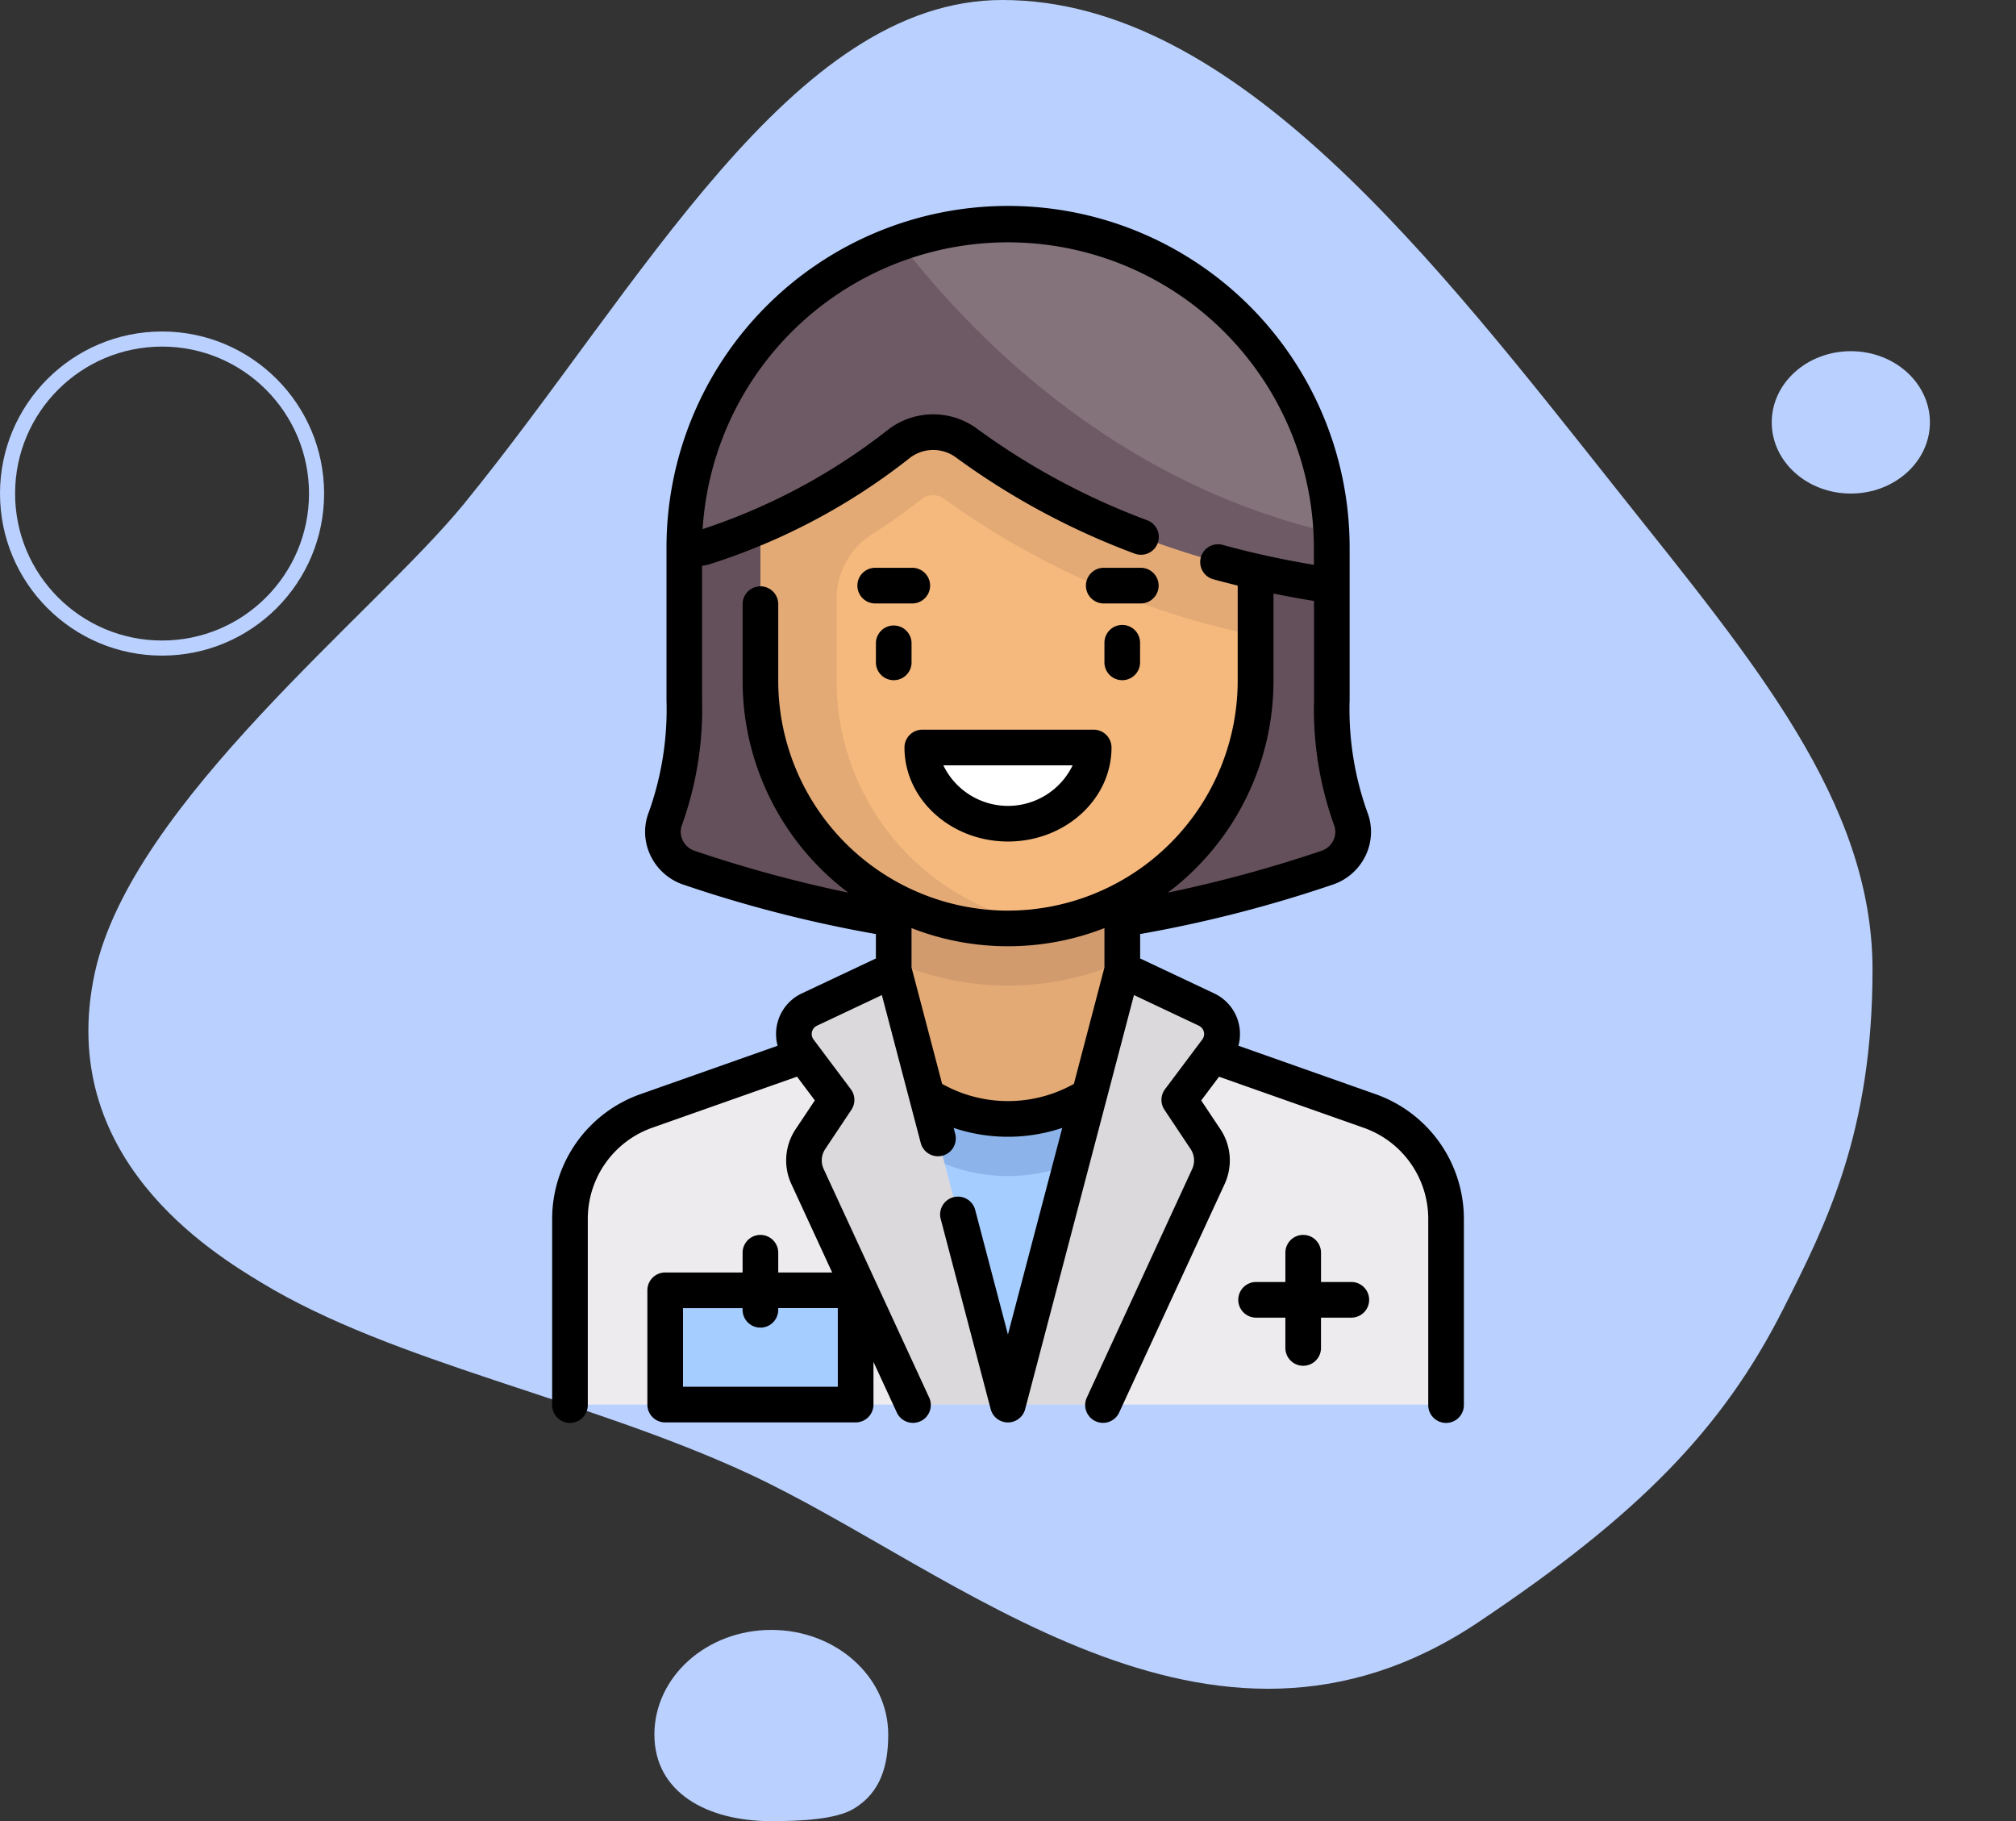 <svg xmlns="http://www.w3.org/2000/svg" xmlns:xlink="http://www.w3.org/1999/xlink" width="133.575" height="120.655" viewBox="0 0 133.575 120.655">
  <rect x="0" y="0" width="133.575" height="120.655" fill="#333333" stroke="none"/>
  <defs>
    <clipPath id="clip-path">
      <path id="doctor-hombre-adulto-pie-derecho-oficina-hospital" d="M30.285-19.778c15.464,0,28.664,17.27,41.052,32.866,8.688,10.937,16.6,20.265,16.6,31.371,0,10.761-3.038,16.809-5.937,22.53-4.008,7.915-9.549,13.59-20.169,20.7-17.849,11.958-34.644-3.459-48.324-9.815C2.752,72.881-10.068,70.5-18.8,65.206c-3.232-1.96-13.721-8.3-11.041-20.567C-27.378,33.394-11.253,20.8-5.387,13.6,6.355-.8,16.309-19.778,30.285-19.778Z" transform="translate(30.274 19.778)" fill="#3c1c74"/>
    </clipPath>
  </defs>
  <g id="Grupo_1140415" data-name="Grupo 1140415" transform="translate(0 0)">
    <g id="Grupo_1072178" data-name="Grupo 1072178" transform="translate(0 0)">
      <path id="doctor-hombre-adulto-pie-derecho-oficina-hospital-2" data-name="doctor-hombre-adulto-pie-derecho-oficina-hospital" d="M30.285-19.778c15.464,0,28.664,17.27,41.052,32.866,8.688,10.937,16.6,20.265,16.6,31.371,0,10.761-3.038,16.809-5.937,22.53-4.008,7.915-9.549,13.59-20.169,20.7-17.849,11.958-34.644-3.459-48.324-9.815C2.752,72.881-10.068,70.5-18.8,65.206c-3.232-1.96-13.721-8.3-11.041-20.567C-27.378,33.394-11.253,20.8-5.387,13.6,6.355-.8,16.309-19.778,30.285-19.778Z" transform="translate(36.131 19.778)" fill="#bad1ff"/>
      <g id="Elipse_4857" data-name="Elipse 4857" transform="translate(0 21.962)" fill="none" stroke="#bad1ff" stroke-width="1">
        <ellipse cx="10.737" cy="10.737" rx="10.737" ry="10.737" stroke="none"/>
        <ellipse cx="10.737" cy="10.737" rx="10.237" ry="10.237" fill="none"/>
      </g>
      <ellipse id="Elipse_4858" data-name="Elipse 4858" cx="5.24" cy="4.716" rx="5.24" ry="4.716" transform="translate(117.391 23.267)" fill="#bad1ff"/>
      <path id="Trazado_115346" data-name="Trazado 115346" d="M7.746,0c4.278,0,7.746,3.1,7.746,6.931,0,2.048-.493,3.842-2.286,4.917-1.157.7-3.471.822-5.46.822C3.468,12.67,0,10.759,0,6.931S3.468,0,7.746,0Z" transform="translate(43.359 107.985)" fill="#bad1ff"/>
    </g>
    <g id="doctor_1_" data-name="doctor (1)" transform="translate(36.585 13.643)">
      <path id="Trazado_943122" data-name="Trazado 943122" d="M124.622,356.328l-13.032-4.6H89.712l-13.032,4.6a7.571,7.571,0,0,0-5.051,7.139v12.309h58.044V363.467A7.571,7.571,0,0,0,124.622,356.328Z" transform="translate(-70.449 -296.362)" fill="#edebed"/>
      <rect id="Rectángulo_416720" data-name="Rectángulo 416720" width="12.618" height="23.975" transform="translate(23.893 55.438)" fill="#a5cdff"/>
      <path id="Trazado_943123" data-name="Trazado 943123" d="M215.919,359.111a11.351,11.351,0,0,0,12.618,0v-6.918H215.919Z" transform="translate(-192.026 -296.754)" fill="#8cb4eb"/>
      <path id="Trazado_943124" data-name="Trazado 943124" d="M156.293,46.887a21.328,21.328,0,0,1-1.244-7.842V28.951a21.451,21.451,0,1,0-42.9,0V39.045a21.328,21.328,0,0,1-1.244,7.842,2.5,2.5,0,0,0,1.541,3.272,84.087,84.087,0,0,0,13.583,3.4h15.142a84.046,84.046,0,0,0,13.583-3.4A2.5,2.5,0,0,0,156.293,46.887Z" transform="translate(-103.396 -6.319)" fill="#64505a"/>
      <path id="Trazado_943125" data-name="Trazado 943125" d="M215.474,296.452h0a7.571,7.571,0,0,1-7.571-7.571v-8.833h15.142v8.833A7.571,7.571,0,0,1,215.474,296.452Z" transform="translate(-185.272 -235.966)" fill="#e3aa75"/>
      <path id="Trazado_943126" data-name="Trazado 943126" d="M207.9,286.028a18.8,18.8,0,0,0,15.142,0v-5.98H207.9v5.98Z" transform="translate(-185.272 -235.966)" fill="#d29b6e"/>
      <path id="Trazado_943127" data-name="Trazado 943127" d="M168.194,114.976h0a16.4,16.4,0,0,1-16.4-16.4V79.645H184.6V98.572A16.4,16.4,0,0,1,168.194,114.976Z" transform="translate(-137.992 -67.108)" fill="#f5b97d"/>
      <path id="Trazado_943128" data-name="Trazado 943128" d="M162.479,86.526a1.177,1.177,0,0,1,.739-.256,1.226,1.226,0,0,1,.739.246A53.965,53.965,0,0,0,184.6,95.573V79.645H151.79V98.572a16.295,16.295,0,0,0,18.927,16.19,16.393,16.393,0,0,1-13.88-16.19V93.119a5.056,5.056,0,0,1,2.353-4.259A39.152,39.152,0,0,0,162.479,86.526Z" transform="translate(-137.992 -67.108)" fill="#e3aa75"/>
      <rect id="Rectángulo_416721" data-name="Rectángulo 416721" width="12.618" height="7.571" transform="translate(7.489 71.842)" fill="#a5cdff"/>
      <path id="Trazado_943129" data-name="Trazado 943129" d="M219.928,227.914c0,2.788,2.542,5.047,5.678,5.047s5.678-2.26,5.678-5.047Z" transform="translate(-195.404 -192.038)" fill="#fff"/>
      <path id="Trazado_943130" data-name="Trazado 943130" d="M138.449,22.046c3.68,2.747,11.74,7.652,24.178,9.429V29.514c0-12.024-9.839-22.234-21.861-22.009a21.451,21.451,0,0,0-21.041,21.447v.805A56.385,56.385,0,0,0,133.891,22.1,3.736,3.736,0,0,1,138.449,22.046Z" transform="translate(-110.975 -6.32)" fill="#6e5a64"/>
      <g id="Grupo_1140417" data-name="Grupo 1140417" transform="translate(16.018 50.606)">
        <path id="Trazado_943131" data-name="Trazado 943131" d="M269.159,324.127l-5.588-2.636L256,350.3h6.309l6.979-15.121a2.523,2.523,0,0,0-.192-2.457l-1.74-2.61,2.47-3.293A1.788,1.788,0,0,0,269.159,324.127Z" transform="translate(-241.816 -321.491)" fill="#dbd9dc"/>
        <path id="Trazado_943132" data-name="Trazado 943132" d="M166.914,324.127l5.588-2.636,7.571,28.807h-6.309l-6.979-15.121a2.523,2.523,0,0,1,.192-2.457l1.74-2.61-2.47-3.293A1.788,1.788,0,0,1,166.914,324.127Z" transform="translate(-165.888 -321.491)" fill="#dbd9dc"/>
      </g>
      <path id="Trazado_943133" data-name="Trazado 943133" d="M239.1,27.971A21.412,21.412,0,0,0,210.516,8.744C215.491,15.191,224.987,24.717,239.1,27.971Z" transform="translate(-187.474 -6.319)" fill="#84737b"/>
      <path id="Trazado_943134" data-name="Trazado 943134" d="M118.7,58.852l-9.1-3.213a2.969,2.969,0,0,0-1.6-3.465l-4.911-2.317V48.24a85.965,85.965,0,0,0,12.78-3.282,3.721,3.721,0,0,0,2.174-1.952,3.611,3.611,0,0,0,.087-2.872,20.218,20.218,0,0,1-1.161-7.408V22.631a22.631,22.631,0,1,0-45.263,0V32.726a20.22,20.22,0,0,1-1.161,7.408,3.611,3.611,0,0,0,.087,2.872A3.72,3.72,0,0,0,72.8,44.958a85.968,85.968,0,0,0,12.78,3.282v1.617l-4.911,2.317a2.969,2.969,0,0,0-1.6,3.465l-9.1,3.213A8.765,8.765,0,0,0,64.131,67.1V79.413a1.181,1.181,0,1,0,2.361,0V67.1a6.4,6.4,0,0,1,4.263-6.026l9.6-3.387,1.18,1.573L80.254,61.18a3.728,3.728,0,0,0-.281,3.607l2.711,5.875H79.11V69.319a1.181,1.181,0,0,0-2.361,0v1.343H71.62a1.18,1.18,0,0,0-1.181,1.181v7.571a1.181,1.181,0,0,0,1.181,1.181H84.239a1.181,1.181,0,0,0,1.181-1.181V76.587l1.533,3.322a1.181,1.181,0,1,0,2.144-.989L82.117,63.8a1.352,1.352,0,0,1,.1-1.308l1.74-2.61a1.181,1.181,0,0,0-.038-1.363l-2.47-3.294a.607.607,0,0,1,.227-.913l4.3-2.03,2.569,9.775a1.181,1.181,0,1,0,2.284-.6l-.1-.376a11.292,11.292,0,0,0,7.2,0l-3.6,13.69-2.176-8.278a1.181,1.181,0,0,0-2.284.6l3.317,12.623a1.181,1.181,0,0,0,2.284,0l7.21-27.434,4.3,2.03a.607.607,0,0,1,.227.913l-2.47,3.294a1.18,1.18,0,0,0-.038,1.363l1.74,2.61a1.352,1.352,0,0,1,.1,1.308L99.57,78.919a1.181,1.181,0,1,0,2.144.989l6.979-15.121a3.728,3.728,0,0,0-.281-3.607l-1.277-1.915,1.18-1.573,9.6,3.387a6.4,6.4,0,0,1,4.263,6.026V79.413a1.181,1.181,0,1,0,2.361,0V67.1A8.765,8.765,0,0,0,118.7,58.852ZM83.058,78.233H72.8v-5.21h3.948V73.1a1.181,1.181,0,1,0,2.361,0v-.081h3.948ZM115.9,42.013a1.332,1.332,0,0,1-.789.708,86.049,86.049,0,0,1-10.187,2.773,17.567,17.567,0,0,0,7-14.03V25.682q1.333.272,2.686.488v6.556A22.7,22.7,0,0,0,115.93,41,1.271,1.271,0,0,1,115.9,42.013ZM94.333,59.306a8.907,8.907,0,0,1-4.364-1.14l-2.027-7.712V47.846a17.584,17.584,0,0,0,12.781,0v2.607L98.7,58.166A8.916,8.916,0,0,1,94.333,59.306Zm0-12.618A15.24,15.24,0,0,1,79.11,31.464V26.417a1.181,1.181,0,1,0-2.361,0v5.047a17.567,17.567,0,0,0,7,14.03,86.12,86.12,0,0,1-10.188-2.773,1.331,1.331,0,0,1-.788-.708A1.271,1.271,0,0,1,72.736,41a22.707,22.707,0,0,0,1.327-8.276V23.844c.182-.031.356-.063.406-.077A41.735,41.735,0,0,0,87.8,16.719a2.538,2.538,0,0,1,3.118-.031,48.929,48.929,0,0,0,11.826,6.354,1.181,1.181,0,0,0,.838-2.208,46.546,46.546,0,0,1-11.253-6.04,4.9,4.9,0,0,0-6.017.091A40.165,40.165,0,0,1,74.1,21.41a20.27,20.27,0,0,1,40.5,1.222v1.145a59.538,59.538,0,0,1-6.074-1.329,1.181,1.181,0,0,0-.627,2.276q.819.226,1.654.429v6.311A15.24,15.24,0,0,1,94.333,46.687Z" transform="translate(-64.131)"/>
      <path id="Trazado_943135" data-name="Trazado 943135" d="M193.568,154.668h2.524a1.181,1.181,0,0,0,0-2.361h-2.524a1.181,1.181,0,0,0,0,2.361Z" transform="translate(-172.198 -128.332)"/>
      <path id="Trazado_943136" data-name="Trazado 943136" d="M289.762,154.668h2.524a1.181,1.181,0,0,0,0-2.361h-2.524a1.181,1.181,0,0,0,0,2.361Z" transform="translate(-253.25 -128.332)"/>
      <path id="Trazado_943137" data-name="Trazado 943137" d="M360.2,436.025h-1.974v-1.974a1.181,1.181,0,0,0-2.361,0v1.974H353.89a1.181,1.181,0,0,0,0,2.361h1.974v1.974a1.181,1.181,0,1,0,2.361,0v-1.974H360.2a1.181,1.181,0,1,0,0-2.361Z" transform="translate(-307.284 -364.733)"/>
      <path id="Trazado_943138" data-name="Trazado 943138" d="M202.764,178.8v-1.262a1.181,1.181,0,0,0-2.361,0V178.8a1.181,1.181,0,1,0,2.361,0Z" transform="translate(-178.952 -148.594)"/>
      <path id="Trazado_943139" data-name="Trazado 943139" d="M297.778,176.354a1.18,1.18,0,0,0-1.181,1.181V178.8a1.181,1.181,0,1,0,2.361,0v-1.262A1.181,1.181,0,0,0,297.778,176.354Z" transform="translate(-260.005 -148.594)"/>
      <path id="Trazado_943140" data-name="Trazado 943140" d="M212.427,221.6c0,3.434,3.077,6.228,6.859,6.228s6.859-2.794,6.859-6.228a1.181,1.181,0,0,0-1.181-1.181H213.608A1.181,1.181,0,0,0,212.427,221.6Zm11.142,1.181a4.758,4.758,0,0,1-8.567,0Z" transform="translate(-189.084 -185.719)"/>
    </g>
  </g>
</svg>
